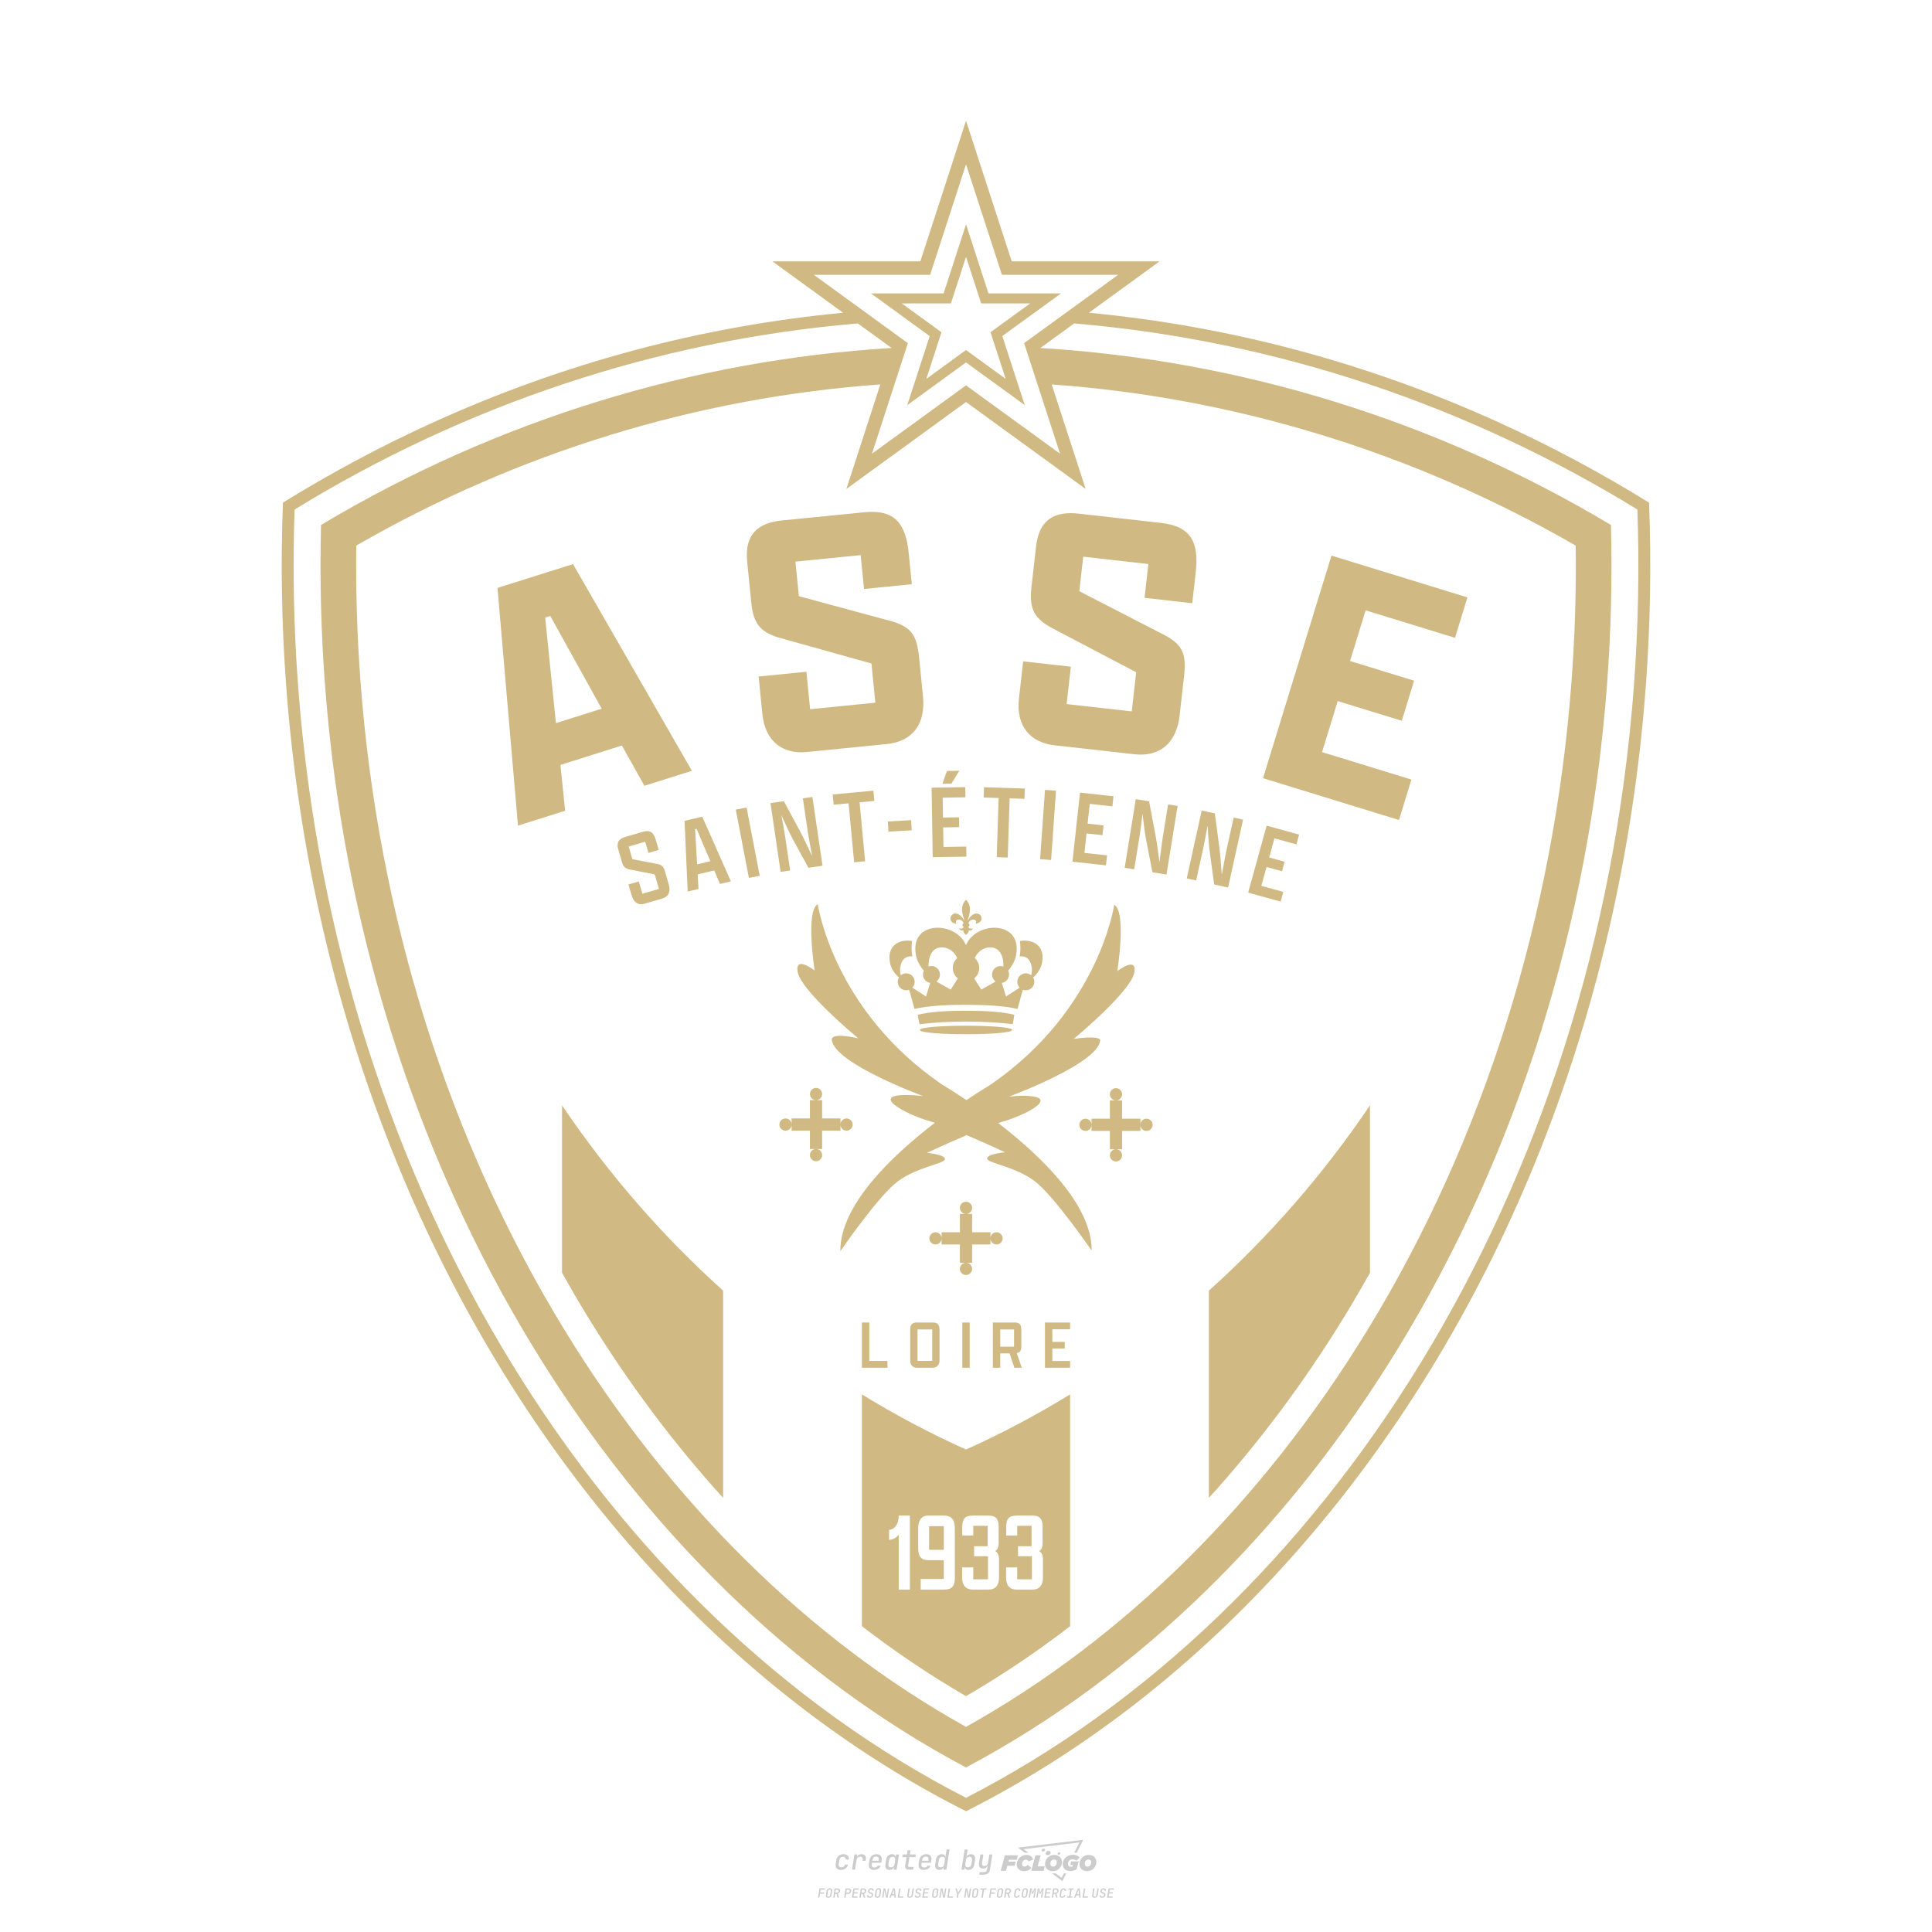 <?xml version="1.0" encoding="UTF-8"?>
<svg data-name="图层_1" xmlns="http://www.w3.org/2000/svg" version="1.1" viewBox="0 0 800 800">
  <!-- Created by @FCLOGO 2025-1-9 GMT+8 10:42:11 . https://fclogo.top/ -->
<!-- FOR PERSONAL USE ONLY NOT FOR COMMERCIAL USE -->
  <path d="M348.219,774.301c-.786,0-1.375-.217-1.768-.652-.393-.435-.528-1.03-.406-1.786l.252-1.648c.122-.755.45-1.35.984-1.785.534-.435,1.194-.652,1.98-.652.755,0,1.329.199,1.722.595.393.397.551.938.475,1.625h-1.236c.03-.359-.055-.637-.257-.836-.202-.198-.498-.297-.887-.297-.42,0-.763.117-1.03.349-.267.233-.435.563-.503.99l-.263,1.659c-.069.435-.006.769.189,1.002.195.233.502.349.921.349.389,0,.715-.099.979-.297.263-.198.436-.48.521-.847h1.236c-.137.687-.467,1.231-.99,1.631-.523.401-1.162.6-1.917.6ZM352.797,774.187l.996-6.294h1.19l-.195,1.19c.336-.87.973-1.304,1.911-1.304.671,0,1.169.208,1.493.624.324.416.429.986.315,1.71l-.069.423h-1.27l.057-.32c.069-.45.011-.795-.171-1.036-.183-.24-.477-.361-.881-.361-.405,0-.74.122-1.007.366-.267.245-.435.588-.503,1.03l-.63,3.971h-1.236ZM361.906,774.301c-.77,0-1.346-.223-1.728-.669s-.515-1.036-.401-1.768l.252-1.648c.084-.488.257-.915.521-1.282s.601-.651,1.013-.852c.412-.202.873-.304,1.385-.304.77,0,1.349.224,1.734.669.385.446.517,1.036.395,1.768l-.172,1.121h-3.845l-.092.526c-.153.954.217,1.431,1.11,1.431.717,0,1.175-.248,1.373-.744h1.225c-.168.534-.503.96-1.007,1.276-.504.317-1.091.475-1.763.475ZM361.231,770.216l-.046.286,2.655-.012.046-.286c.069-.466.013-.822-.166-1.07-.179-.248-.486-.372-.921-.372-.443,0-.795.126-1.059.378-.263.252-.433.611-.509,1.076ZM368.326,774.301c-.633,0-1.103-.212-1.408-.635s-.397-1.001-.274-1.734l.274-1.774c.115-.733.393-1.312.836-1.74.442-.427.98-.641,1.613-.641.465,0,.83.119,1.093.354.263.236.391.557.383.962h.023l.172-1.202h1.236l-.996,6.294h-1.225l.195-1.201h-.023c-.122.412-.351.734-.687.967s-.74.349-1.213.349ZM368.932,773.226c.389,0,.715-.119.978-.355.263-.236.429-.572.498-1.007l.252-1.648c.069-.427.01-.761-.177-1.002-.187-.24-.475-.36-.864-.36-.397,0-.725.118-.984.354-.26.236-.423.572-.492,1.007l-.252,1.648c-.069.443-.013.78.166,1.013.179.233.471.349.876.349ZM376.348,774.187c-.572,0-.994-.157-1.264-.469-.271-.312-.361-.751-.269-1.316l.538-3.387h-1.739l.171-1.122h1.74l.275-1.716h1.236l-.275,1.716h2.472l-.183,1.122h-2.461l-.538,3.387c-.076.442.099.664.526.664h1.717l-.172,1.121h-1.774ZM382.504,774.301c-.77,0-1.346-.223-1.728-.669s-.515-1.036-.401-1.768l.252-1.648c.084-.488.257-.915.521-1.282s.601-.651,1.013-.852c.412-.202.873-.304,1.385-.304.77,0,1.349.224,1.734.669.385.446.517,1.036.395,1.768l-.172,1.121h-3.845l-.092.526c-.153.954.217,1.431,1.11,1.431.717,0,1.175-.248,1.373-.744h1.225c-.168.534-.503.96-1.007,1.276-.504.317-1.091.475-1.763.475ZM381.829,770.216l-.046.286,2.655-.012.046-.286c.069-.466.013-.822-.166-1.07-.179-.248-.486-.372-.921-.372-.443,0-.795.126-1.059.378-.263.252-.433.611-.509,1.076ZM388.924,774.301c-.633,0-1.101-.212-1.402-.635-.301-.423-.395-1.001-.28-1.734l.274-1.774c.115-.733.393-1.312.836-1.74.442-.427.98-.641,1.613-.641.465,0,.83.119,1.093.354.263.236.391.557.383.962h.023l.206-1.465.298-1.796h1.236l-1.327,8.354h-1.225l.195-1.201h-.023c-.122.412-.351.734-.687.967s-.74.349-1.213.349ZM389.531,773.226c.389,0,.715-.119.978-.355.263-.236.429-.572.498-1.007l.252-1.648c.076-.427.019-.761-.172-1.002-.191-.24-.48-.36-.87-.36-.397,0-.725.118-.984.354-.26.236-.423.572-.492,1.007l-.252,1.648c-.076.443-.023.78.16,1.013s.477.349.881.349ZM401.017,774.301c-.473,0-.839-.116-1.099-.349-.26-.233-.385-.555-.378-.967h-.011l-.195,1.201h-1.224l1.327-8.354h1.236l-.286,1.796-.274,1.465h.046c.122-.412.353-.735.692-.967.34-.232.742-.349,1.208-.349.633,0,1.1.214,1.402.641.301.428.395,1.007.281,1.74l-.275,1.774c-.115.733-.395,1.31-.841,1.734-.446.423-.982.635-1.608.635ZM400.766,773.226c.397,0,.723-.116.979-.349.256-.233.422-.571.498-1.013l.252-1.648c.069-.435.011-.77-.171-1.007-.183-.236-.473-.354-.87-.354-.389,0-.715.12-.979.36s-.429.574-.498,1.002l-.252,1.648c-.069.435-.011.771.172,1.007.183.236.473.355.87.355ZM405.469,776.247l.172-1.064h1.934c.641,0,1.007-.302,1.099-.905l.103-.675.206-1.19h-.035c-.122.42-.347.744-.675.973-.328.229-.729.343-1.201.343-.626,0-1.093-.201-1.402-.601s-.41-.944-.303-1.631l.584-3.605h1.236l-.561,3.479c-.061.412,0,.732.183.961s.465.343.847.343c.389,0,.717-.122.984-.366.267-.244.431-.584.492-1.018l.538-3.399h1.236l-1.007,6.409c-.099.603-.37,1.078-.812,1.425-.443.347-1.0.521-1.671.521h-1.946ZM417.787,770.085h3.221l.537-1.855h-5.466l-1.708,6.442h2.147l.586-2.099h3.026l.439-1.708h-3.026l.244-.781ZM424.229,772.916c-.586,0-1.025-.39-1.025-1.123,0-.878.634-1.757,1.611-1.757.488,0,.878.244,1.025.781l1.952-.83c-.293-1.171-1.269-1.903-2.635-1.903-2.782,0-4.148,2.147-4.148,3.904s1.269,2.83,3.075,2.83c1.367,0,2.342-.586,2.977-1.415l-1.513-1.171c-.39.439-.83.683-1.318.683ZM430.915,768.231h-2.147l-1.757,6.442h5.124l.488-1.855h-2.928l1.22-4.587ZM439.748,771.013c0-1.659-1.318-2.928-3.221-2.928-2.196,0-3.807,1.806-3.807,3.807,0,1.659,1.318,2.928,3.221,2.928,2.196,0,3.807-1.806,3.807-3.807ZM434.917,771.696c0-.83.586-1.708,1.513-1.708.781,0,1.171.537,1.171,1.22,0,.83-.586,1.708-1.513,1.708-.781,0-1.171-.537-1.171-1.22ZM443.213,772.233h1.074l-.195.683c-.146.049-.342.098-.586.098-.683,0-1.269-.39-1.269-1.22,0-1.025.732-1.903,1.952-1.903.586,0,1.123.244,1.513.586l1.367-1.367c-.439-.537-1.513-1.074-2.733-1.074-2.587,0-4.295,1.757-4.295,3.855,0,2.05,1.611,2.879,3.221,2.879.927,0,1.855-.293,2.489-.683l.927-3.319h-3.123l-.342,1.464ZM450.777,768.084c-2.196,0-3.807,1.806-3.807,3.807,0,1.659,1.318,2.928,3.221,2.928,2.196,0,3.807-1.806,3.807-3.807,0-1.659-1.318-2.928-3.221-2.928ZM450.338,772.916c-.781,0-1.171-.537-1.171-1.22,0-.83.586-1.708,1.513-1.708.781,0,1.171.537,1.171,1.22,0,.83-.586,1.708-1.513,1.708ZM437.942,767.499c-.049.293.098.488.439.488s.537-.195.634-.488c.049-.244-.098-.488-.439-.488s-.586.244-.634.488ZM432.135,765.498c-.439,0-.732.244-.781.586s.098.586.537.586.732-.244.781-.586c.098-.342-.098-.586-.537-.586ZM433.013,767.303c-.098.537.146.878.83.878.634,0,1.074-.39,1.171-.878s-.146-.878-.83-.878c-.683,0-1.074.39-1.171.878ZM439.602,777.552l-2.44-1.806h-1.513l4.246,3.172,1.611-3.172h-.976l-.927,1.806ZM425.839,767.157l-2.001-1.464,23.132-2.782-2.147,4.246h1.025l2.684-5.319-26.988,3.221,2.782,2.099h1.513ZM338.719,785.785l.609-3.832h2.32l-.084.519h-1.764l-.184,1.145h1.627l-.084.525h-1.617l-.257,1.643h-.567ZM342.97,785.838c-.357,0-.623-.101-.798-.302-.175-.201-.234-.473-.178-.816l.268-1.701c.056-.343.203-.615.441-.816.238-.201.535-.302.892-.302s.623.1.798.299c.175.199.236.471.184.814l-.268,1.706c-.056.343-.204.615-.444.816-.24.201-.538.302-.895.302ZM343.049,785.334c.193,0,.348-.052.467-.158.119-.105.194-.257.226-.457l.268-1.701c.032-.199.005-.352-.079-.457-.084-.105-.222-.158-.415-.158s-.347.052-.465.158c-.117.105-.192.257-.223.457l-.268,1.701c-.032.2-.005.352.079.457s.22.158.409.158ZM344.996,785.785l.609-3.832h1.202c.238,0,.439.046.604.139.165.093.283.223.357.391s.091.366.052.593c-.038.259-.14.484-.304.675-.165.191-.366.321-.604.391l.535,1.643h-.619l-.478-1.575h-.541l-.247,1.575h-.567ZM345.888,783.707h.635c.189,0,.349-.056.48-.168.131-.112.211-.262.239-.451.032-.193,0-.345-.094-.459-.095-.114-.236-.171-.425-.171h-.635l-.2,1.249ZM349.545,785.785l.609-3.832h1.254c.371,0,.651.105.84.315.189.21.255.49.199.84-.038.234-.122.438-.249.611s-.29.307-.488.402c-.198.095-.419.142-.664.142h-.693l-.241,1.522h-.567ZM350.432,783.754h.693c.192,0,.357-.059.493-.176.136-.117.22-.274.252-.47s-.002-.352-.1-.47-.245-.176-.441-.176h-.688l-.21,1.291ZM352.747,785.785l.609-3.832h2.252l-.079.504h-1.695l-.173,1.087h1.512l-.079.499h-1.512l-.194,1.239h1.69l-.079.504h-2.252ZM355.843,785.785l.609-3.832h1.202c.238,0,.439.046.604.139.165.093.283.223.357.391s.091.366.052.593c-.038.259-.14.484-.304.675-.165.191-.366.321-.604.391l.535,1.643h-.619l-.478-1.575h-.541l-.247,1.575h-.567ZM356.736,783.707h.635c.189,0,.349-.056.48-.168.131-.112.211-.262.239-.451.032-.193,0-.345-.094-.459-.095-.114-.236-.171-.425-.171h-.635l-.2,1.249ZM360.132,785.838c-.385,0-.674-.095-.866-.286-.192-.191-.264-.451-.215-.779h.567c-.028.175.011.312.116.412.105.1.266.149.483.149.203,0,.37-.049.501-.147.131-.098.211-.233.239-.404.021-.15.001-.279-.06-.386-.061-.107-.158-.181-.291-.223l-.457-.136c-.266-.08-.462-.217-.588-.409-.126-.192-.17-.42-.131-.682.035-.21.112-.394.231-.551s.273-.28.462-.367.402-.131.64-.131c.35,0,.616.095.798.286.182.191.248.444.2.759h-.567c.028-.168-.003-.3-.092-.396-.089-.096-.23-.144-.422-.144-.189,0-.343.045-.462.134-.119.089-.189.214-.21.375-.025.151-.007.279.052.386s.158.181.294.223l.467.147c.262.081.456.217.58.409.124.193.165.422.123.688-.035.217-.116.406-.241.567-.126.161-.288.286-.485.375-.198.089-.419.134-.664.134ZM363.265,785.838c-.357,0-.623-.101-.798-.302-.175-.201-.234-.473-.178-.816l.268-1.701c.056-.343.203-.615.441-.816.238-.201.535-.302.892-.302s.623.1.798.299c.175.199.236.471.184.814l-.268,1.706c-.056.343-.204.615-.444.816-.24.201-.538.302-.895.302ZM363.344,785.334c.193,0,.348-.052.467-.158.119-.105.194-.257.226-.457l.268-1.701c.032-.199.005-.352-.079-.457-.084-.105-.222-.158-.415-.158s-.347.052-.465.158c-.117.105-.192.257-.223.457l-.268,1.701c-.032.2-.005.352.079.457s.22.158.409.158ZM365.275,785.785l.609-3.832h.709l.619,3.186c.007-.098.017-.217.029-.357.012-.14.027-.285.045-.435.018-.151.037-.289.058-.415l.315-1.979h.525l-.609,3.832h-.709l-.614-3.186c-.007.095-.017.209-.029.344s-.027.276-.045.423c-.018.147-.037.283-.058.409l-.315,2.01h-.53ZM368.225,785.785l1.585-3.832h.745l.373,3.832h-.562l-.073-.971h-1.087l-.388.971h-.593ZM369.385,784.342h.871l-.089-1.102c-.018-.196-.03-.365-.037-.509-.007-.143-.011-.243-.011-.299-.018.056-.052.156-.102.299s-.115.311-.192.504l-.441,1.107ZM371.721,785.785l.609-3.832h.567l-.525,3.312h1.674l-.079.52h-2.247ZM376.678,785.838c-.367,0-.634-.101-.8-.302-.166-.201-.221-.475-.165-.821l.436-2.761h.567l-.436,2.755c-.032.196-.008.35.071.462.079.112.214.168.407.168.193,0,.347-.056.465-.168.117-.112.192-.266.223-.462l.435-2.755h.567l-.436,2.761c-.056.35-.2.625-.433.824-.233.199-.533.299-.9.299ZM379.844,785.838c-.385,0-.674-.095-.866-.286-.192-.191-.264-.451-.215-.779h.567c-.028.175.011.312.116.412.105.1.266.149.483.149.203,0,.37-.049.501-.147.131-.098.211-.233.239-.404.021-.15.001-.279-.06-.386-.061-.107-.158-.181-.291-.223l-.457-.136c-.266-.08-.462-.217-.588-.409-.126-.192-.17-.42-.131-.682.035-.21.112-.394.231-.551s.273-.28.462-.367.402-.131.64-.131c.35,0,.616.095.798.286.182.191.248.444.2.759h-.567c.028-.168-.003-.3-.092-.396-.089-.096-.23-.144-.422-.144-.189,0-.343.045-.462.134-.119.089-.189.214-.21.375-.025.151-.007.279.052.386s.158.181.294.223l.467.147c.262.081.456.217.58.409.124.193.165.422.123.688-.035.217-.116.406-.241.567-.126.161-.288.286-.485.375-.198.089-.419.134-.664.134ZM381.906,785.785l.609-3.832h2.252l-.079.504h-1.695l-.173,1.087h1.512l-.079.499h-1.512l-.194,1.239h1.69l-.079.504h-2.252ZM386.943,785.838c-.357,0-.623-.101-.798-.302-.175-.201-.234-.473-.178-.816l.268-1.701c.056-.343.203-.615.441-.816.238-.201.535-.302.892-.302s.623.1.798.299c.175.199.236.471.184.814l-.268,1.706c-.056.343-.204.615-.444.816-.24.201-.538.302-.895.302ZM387.021,785.334c.193,0,.348-.052.467-.158.119-.105.194-.257.226-.457l.268-1.701c.032-.199.005-.352-.079-.457-.084-.105-.222-.158-.415-.158s-.347.052-.465.158c-.117.105-.192.257-.223.457l-.268,1.701c-.032.2-.005.352.079.457s.22.158.409.158ZM388.953,785.785l.609-3.832h.709l.619,3.186c.007-.098.017-.217.029-.357.012-.14.027-.285.045-.435.018-.151.037-.289.058-.415l.315-1.979h.525l-.609,3.832h-.709l-.614-3.186c-.007.095-.017.209-.029.344s-.027.276-.045.423c-.018.147-.037.283-.058.409l-.315,2.01h-.53ZM392.249,785.785l.609-3.832h.567l-.525,3.312h1.674l-.079.52h-2.247ZM396.117,785.785l.22-1.412-.751-2.42h.577l.446,1.449c.028.095.05.184.066.268.016.084.025.147.029.189.018-.042.046-.105.087-.189.04-.084.088-.173.144-.268l.898-1.449h.598l-1.528,2.42-.22,1.412h-.567ZM399.217,785.785l.609-3.832h.709l.619,3.186c.007-.098.017-.217.029-.357.012-.14.027-.285.044-.435.018-.151.037-.289.058-.415l.315-1.979h.525l-.609,3.832h-.709l-.614-3.186c-.007.095-.017.209-.029.344s-.027.276-.045.423c-.018.147-.037.283-.058.409l-.315,2.01h-.53ZM403.505,785.838c-.357,0-.623-.101-.798-.302-.175-.201-.234-.473-.178-.816l.268-1.701c.056-.343.203-.615.441-.816.238-.201.535-.302.892-.302.357,0,.623.1.798.299.175.199.236.471.184.814l-.268,1.706c-.056.343-.204.615-.444.816-.239.201-.538.302-.895.302ZM403.584,785.334c.193,0,.348-.052.467-.158.119-.105.194-.257.226-.457l.268-1.701c.032-.199.005-.352-.079-.457-.084-.105-.222-.158-.415-.158-.193,0-.347.052-.465.158-.117.105-.191.257-.223.457l-.268,1.701c-.032.2-.005.352.079.457.084.105.22.158.409.158ZM406.381,785.785l.525-3.312h-1.023l.084-.519h2.619l-.084.519h-1.029l-.525,3.312h-.567ZM409.518,785.785l.609-3.832h2.32l-.084.519h-1.764l-.184,1.145h1.627l-.084.525h-1.617l-.257,1.643h-.567ZM413.769,785.838c-.357,0-.623-.101-.798-.302-.175-.201-.234-.473-.178-.816l.268-1.701c.056-.343.203-.615.441-.816.238-.201.535-.302.892-.302.357,0,.623.1.798.299.175.199.236.471.184.814l-.268,1.706c-.056.343-.204.615-.444.816-.239.201-.538.302-.895.302ZM413.848,785.334c.193,0,.348-.052.467-.158.119-.105.194-.257.226-.457l.268-1.701c.032-.199.005-.352-.079-.457-.084-.105-.222-.158-.415-.158-.193,0-.347.052-.465.158-.117.105-.191.257-.223.457l-.268,1.701c-.032.2-.005.352.079.457.084.105.22.158.409.158ZM415.795,785.785l.609-3.832h1.202c.238,0,.439.046.604.139.164.093.283.223.357.391s.091.366.053.593c-.039.259-.14.484-.304.675-.165.191-.366.321-.604.391l.535,1.643h-.619l-.478-1.575h-.541l-.247,1.575h-.567ZM416.688,783.707h.635c.189,0,.349-.056.48-.168.131-.112.211-.262.239-.451.032-.193,0-.345-.095-.459-.094-.114-.236-.171-.425-.171h-.635l-.199,1.249ZM420.905,785.838c-.36,0-.631-.101-.811-.302-.18-.201-.242-.473-.186-.816l.268-1.701c.056-.346.206-.619.449-.819s.545-.299.906-.299c.357,0,.625.101.806.302.18.201.242.473.186.816h-.567c.031-.199.003-.352-.087-.457-.089-.105-.228-.158-.417-.158-.193,0-.351.052-.475.158-.124.105-.202.255-.234.451l-.268,1.706c-.032.2-.003.352.087.457.089.105.23.158.423.158s.35-.052.472-.158.199-.257.231-.457h.567c-.035.228-.115.425-.239.593s-.281.298-.47.388c-.189.091-.402.136-.64.136ZM424.034,785.838c-.357,0-.623-.101-.798-.302-.175-.201-.234-.473-.178-.816l.268-1.701c.056-.343.203-.615.441-.816.238-.201.535-.302.892-.302.357,0,.623.1.798.299.175.199.236.471.184.814l-.268,1.706c-.056.343-.204.615-.444.816-.239.201-.538.302-.895.302ZM424.112,785.334c.193,0,.348-.052.467-.158.119-.105.194-.257.226-.457l.268-1.701c.032-.199.005-.352-.079-.457-.084-.105-.222-.158-.415-.158-.193,0-.347.052-.465.158-.117.105-.191.257-.223.457l-.268,1.701c-.032.2-.005.352.079.457.084.105.22.158.409.158ZM425.965,785.785l.609-3.832h.687l.184,1.228c.021.119.037.23.047.333.011.103.019.183.026.239.018-.056.047-.136.089-.241.042-.105.091-.217.147-.336l.567-1.223h.709l-.609,3.832h-.535l.204-1.291c.025-.168.058-.352.1-.554.042-.201.087-.404.136-.609s.096-.4.142-.585c.045-.185.087-.348.126-.488l-.855,1.863h-.551l-.283-1.863c-.004.136-.011.295-.021.475s-.024.372-.039.575c-.016.203-.035.407-.058.611-.023.205-.048.396-.076.575l-.205,1.291h-.54ZM429.115,785.785l.609-3.832h.687l.184,1.228c.021.119.037.23.047.333.011.103.019.183.026.239.018-.056.047-.136.089-.241.042-.105.091-.217.147-.336l.567-1.223h.709l-.609,3.832h-.535l.204-1.291c.025-.168.058-.352.1-.554.042-.201.087-.404.136-.609s.096-.4.142-.585c.045-.185.087-.348.126-.488l-.855,1.863h-.551l-.283-1.863c-.004.136-.011.295-.021.475s-.024.372-.039.575c-.016.203-.035.407-.058.611-.023.205-.048.396-.076.575l-.205,1.291h-.54ZM432.411,785.785l.609-3.832h2.252l-.079.504h-1.696l-.173,1.087h1.512l-.079.499h-1.512l-.194,1.239h1.69l-.079.504h-2.252ZM435.507,785.785l.609-3.832h1.202c.238,0,.439.046.604.139.164.093.283.223.357.391s.091.366.053.593c-.039.259-.14.484-.304.675-.165.191-.366.321-.604.391l.535,1.643h-.619l-.478-1.575h-.541l-.247,1.575h-.567ZM436.4,783.707h.635c.189,0,.349-.056.48-.168.131-.112.211-.262.239-.451.032-.193,0-.345-.095-.459-.094-.114-.236-.171-.425-.171h-.635l-.199,1.249ZM439.801,785.838c-.36,0-.631-.101-.811-.302-.18-.201-.242-.473-.186-.816l.268-1.701c.056-.346.206-.619.449-.819s.545-.299.906-.299c.357,0,.625.101.806.302.18.201.242.473.186.816h-.567c.031-.199.003-.352-.087-.457-.089-.105-.228-.158-.417-.158-.193,0-.351.052-.475.158-.124.105-.202.255-.234.451l-.268,1.706c-.032.2-.003.352.087.457.089.105.23.158.423.158s.35-.052.472-.158.199-.257.231-.457h.567c-.035.228-.115.425-.239.593s-.281.298-.47.388c-.189.091-.402.136-.64.136ZM441.879,785.785l.079-.504h.777l.446-2.824h-.777l.084-.504h2.126l-.084.504h-.777l-.446,2.824h.777l-.079.504h-2.126ZM444.74,785.785l1.585-3.832h.745l.373,3.832h-.562l-.073-.971h-1.087l-.388.971h-.593ZM445.9,784.342h.871l-.089-1.102c-.017-.196-.03-.365-.037-.509-.007-.143-.01-.243-.01-.299-.018.056-.052.156-.102.299s-.115.311-.192.504l-.441,1.107ZM448.235,785.785l.609-3.832h.567l-.525,3.312h1.674l-.079.52h-2.247ZM453.193,785.838c-.368,0-.634-.101-.8-.302-.166-.201-.221-.475-.165-.821l.436-2.761h.567l-.436,2.755c-.032.196-.008.35.071.462.079.112.214.168.407.168s.347-.056.465-.168c.117-.112.192-.266.223-.462l.436-2.755h.567l-.436,2.761c-.056.35-.2.625-.433.824-.233.199-.533.299-.9.299ZM456.358,785.838c-.385,0-.674-.095-.866-.286-.193-.191-.264-.451-.215-.779h.567c-.028.175.011.312.115.412.105.1.266.149.483.149.203,0,.37-.049.501-.147s.211-.233.239-.404c.021-.15.001-.279-.06-.386s-.158-.181-.291-.223l-.457-.136c-.266-.08-.462-.217-.588-.409-.126-.192-.17-.42-.131-.682.035-.21.112-.394.231-.551s.273-.28.462-.367c.189-.087.402-.131.64-.131.35,0,.616.095.798.286.182.191.248.444.199.759h-.567c.028-.168-.003-.3-.092-.396-.089-.096-.23-.144-.423-.144-.189,0-.343.045-.462.134-.119.089-.189.214-.21.375-.025.151-.007.279.052.386s.158.181.294.223l.467.147c.262.081.456.217.58.409.124.193.165.422.124.688-.035.217-.116.406-.241.567-.126.161-.288.286-.485.375-.198.089-.419.134-.664.134ZM458.421,785.785l.609-3.832h2.252l-.079.504h-1.696l-.173,1.087h1.512l-.079.499h-1.512l-.194,1.239h1.69l-.079.504h-2.252Z" style="fill: #ccc;"/>
  <path d="M682.834,208.122c-20.094-12.433-40.939-23.566-62.495-33.342-54.187-24.577-111.002-39.725-169.464-45.278l29.286-21.273h-61.229l-18.921-58.231-18.915,58.231h-61.252l29.274,21.273c-58.462,5.552-115.271,20.701-169.458,45.278-21.55,9.775-42.395,20.909-62.489,33.342-.988,25.184-.56,50.616,1.358,76.216,10.295,137.844,62.333,265.803,146.527,360.31,40.257,45.191,85.974,80.653,134.955,105.352,48.975-24.698,94.686-60.155,134.938-105.34,84.189-94.513,136.232-222.477,146.527-360.322,1.912-25.6,2.34-51.032,1.358-76.216M381.095,113.8h4.05l1.248-3.848,13.618-41.921,13.623,41.921,1.248,3.848h48.126l-35.664,25.906-3.276,2.38,1.254,3.853,13.617,41.921-35.653-25.906-3.276-2.386-3.276,2.386-35.676,25.923,13.623-41.933,1.248-3.848-3.27-2.38-35.67-25.918h44.105ZM435.484,159.188c75.898,5.431,150.155,28.2,216.989,66.729.243,18.673-.341,37.513-1.733,56.128-7.268,97.303-36.479,190.199-84.478,268.656-43.626,71.311-101.007,127.999-166.263,164.357-65.25-36.352-122.632-93.046-166.257-164.357-47.999-78.452-77.21-171.353-84.483-268.656-1.392-18.638-1.97-37.478-1.728-56.128,66.834-38.53,141.091-61.298,216.989-66.729l-14.057,43.285,49.547-36.011,49.53,35.988-14.057-43.261ZM676.571,283.975c-15.68,209.819-127.369,384.009-276.572,460.45-149.197-76.441-260.892-250.631-276.566-460.45-1.843-24.658-2.294-49.028-1.444-72.998,69.728-42.759,148.844-69.901,233.212-77.053l14.005,10.174c-82.641,4.986-163.542,29.927-235.685,72.928l-.584.347-.017.676c-.537,21.573.006,43.469,1.623,65.095,7.441,99.632,37.392,194.815,86.604,275.26,46.416,75.864,108.061,135.741,178.274,173.15l.578.306.578-.306c70.219-37.409,131.864-97.286,178.274-173.15,49.218-80.445,79.162-175.628,86.61-275.26,1.612-21.602,2.161-43.504,1.623-65.095l-.017-.676-.584-.347c-72.149-43.007-153.056-67.948-235.702-72.928l14.01-10.174c84.368,7.152,163.49,34.295,233.224,77.053.849,23.971.399,48.34-1.444,72.998M232.722,457.7c19.262,28.494,41.707,54.273,66.706,76.73v85.806c-20.602-22.676-39.477-47.901-56.249-75.315-3.599-5.881-7.072-11.861-10.457-17.904v-69.318M500.574,534.433c24.999-22.457,47.444-48.236,66.706-76.73v69.318c-3.38,6.043-6.858,12.017-10.457,17.904-16.772,27.414-35.647,52.638-56.249,75.315v-85.806M384.729,631.952h6.078v9.804h-6.078v-9.804ZM400.002,600.221c-14.825-6.656-29.211-14.299-43.105-22.827v95.981c13.9,10.694,28.287,20.377,43.105,28.956,14.813-8.579,29.205-18.262,43.1-28.951v-95.986c-13.889,8.528-28.281,16.171-43.1,22.827M376.766,658.209h-4.622v-22.815c-.942,1.462-2.687,2.213-4.004,2.213v-4.096c2.213-.191,4.004-2.219,4.004-5.939h4.622v30.638ZM395.38,653.633c0,3.16-1.317,4.576-4.287,4.576h-9.851v-4.385h9.568v-7.776h-6.176c-3.253,0-4.431-1.554-4.431-4.998v-8.296c0-3.154,1.323-5.182,4.194-5.182h6.505c3.016,0,4.478,1.693,4.478,5.229v20.833ZM413.672,653.258c0,3.108-1.416,4.951-4.293,4.951h-6.552c-3.201,0-4.431-2.028-4.431-5.096v-4.096h4.622v4.946h6.078v-9.568h-5.748v-4.148h5.61v-8.435h-5.939v4.004h-4.57v-3.391c0-3.345.895-4.853,4.426-4.853h6.459c3.299,0,4.194,1.647,4.194,4.714v6.783c0,1.56-.468,2.64-1.462,3.206,1.133.566,1.606,1.745,1.606,3.68v7.303ZM431.865,653.258c0,3.108-1.415,4.951-4.287,4.951h-6.552c-3.206,0-4.431-2.028-4.431-5.096v-4.096h4.616v4.946h6.084v-9.568h-5.754v-4.148h5.61v-8.435h-5.939v4.004h-4.57v-3.391c0-3.345.895-4.853,4.431-4.853h6.453c3.299,0,4.194,1.647,4.194,4.714v6.783c0,1.56-.468,2.64-1.456,3.206,1.127.566,1.6,1.745,1.6,3.68v7.303ZM413.312,465.008c17.673,13.623,38.9,33.942,38.715,52.829,0,0-15.512-22.613-23.589-28.754-8.077-6.136-19.707-7.43-19.707-9.365,0-1.941,7.43-2.588,7.43-2.588,0,0-7.667-3.605-15.877-7.095-8.418,3.559-16.443,7.338-16.443,7.338,0,0,7.43.641,7.43,2.583,0,1.935-11.63,3.229-19.707,9.371-8.077,6.136-23.589,28.754-23.589,28.754-.185-19.042,21.394-39.541,39.148-53.164-.826-.277-1.6-.514-2.3-.711-9.371-2.583-27.241-11.948-6.136-10.659l3.553.324s-36.831-13.571-37.802-23.26c0,0-1.086-3.362,10.983-.647,0,0-25.525-21.001-25.201-28.431,0,0-.965-5.494,7.112.324,0,0-3.877-24.554,1.288-27.466,0,0,6.141,43.62,51.373,74.633,0,0,4.096,2.403,10.186,6.511,5.887-3.963,9.828-6.274,9.828-6.274,45.231-31.013,51.373-74.627,51.373-74.627,5.171,2.906,1.294,27.46,1.294,27.46,8.077-5.818,7.106-.324,7.106-.324.324,7.43-25.201,28.431-25.201,28.431,11.763-1.658,10.983.647,10.983.647-.971,9.695-37.802,23.26-37.802,23.26l3.559-.324c20.36-.659,3.23,8.077-6.141,10.665-.578.156-1.202.347-1.866.56M372.234,404.716c-.324.532-.508,1.161-.508,1.826,0,1.941,1.571,3.513,3.507,3.513.422,0,.826-.075,1.196-.208l.312.959,1.924,6.968c5.876-1.369,13.814-1.728,21.712-1.704,7.649.023,15.27.381,20.96,1.704l1.924-6.968.312-.959c.37.139.774.208,1.196.208,1.936,0,3.513-1.571,3.513-3.513,0-.664-.185-1.294-.514-1.826,1.554-1.103,3.079-3.663,3.461-5.044,2.172-7.984-3.53-10.989-8.903-10.007.139.942.208,1.907.208,2.889,0,1.19-.104,2.351-.3,3.484.393-.052.786-.064,1.173-.029,3.455.318,4.46,4.807,3.605,7.829-.607-.503-1.392-.809-2.242-.809-1.941,0-3.518,1.571-3.518,3.513,0,.936.364,1.78.953,2.409l-5.639,3.675-1.751-5.622c1.699-.248,2.999-1.71,2.999-3.472,0-.572-.139-1.109-.381-1.589,1.415-1.566,2.617-3.75,2.975-5.073,4.304-15.79-16.067-15.986-20.406-5.494-4.333-10.492-24.71-10.296-20.406,5.494.358,1.323,1.566,3.507,2.975,5.073-.243.479-.381,1.017-.381,1.589,0,1.762,1.306,3.224,2.999,3.472l-1.751,5.622-5.639-3.675c.589-.63.953-1.473.953-2.409,0-1.941-1.577-3.513-3.518-3.513-.849,0-1.629.306-2.242.815-.855-3.027.156-7.516,3.605-7.834.393-.035.786-.023,1.173.029-.196-1.133-.3-2.294-.3-3.484,0-.982.069-1.947.208-2.889-5.373-.976-11.075,2.022-8.897,10.007.376,1.381,1.907,3.94,3.455,5.044M403.623,396.714c1.404-3.166,4.298-4.662,7.014-4.414,3.646.335,5.107,4.391,4.83,7.915-.364-.127-.757-.196-1.167-.196-1.941,0-3.513,1.571-3.513,3.513,0,1.196.595,2.248,1.508,2.883l-5.957,3.351-2.964-4.628c1.271-1.005,2.091-2.565,2.091-4.316,0-1.635-.716-3.103-1.843-4.108M384.534,400.215c-.277-3.524,1.184-7.58,4.83-7.915,2.715-.248,5.61,1.248,7.014,4.414-1.127,1.005-1.837,2.478-1.837,4.108,0,1.75.815,3.311,2.086,4.321l-2.964,4.622-5.951-3.351c.907-.635,1.508-1.693,1.508-2.883,0-1.941-1.577-3.518-3.518-3.518-.405,0-.803.075-1.167.202M419.381,424.083c-12.312-1.433-26.316-1.433-38.628,0l-.768-3.877c5.413-1.352,12.907-1.704,20.36-1.681,7.228.017,14.421.37,19.672,1.681l-.635,3.877ZM380.905,426.487c0-2.34,38.195-2.34,38.195,0,0,2.346-38.195,2.346-38.195,0M396.06,382.5c-5.517-.774-.815-8.337,3.311-1.196-.295-1.381-.988-2.502-.988-4.79,0-2.08.803-2.987,1.618-3.969.815.982,1.618,1.889,1.618,3.969,0,2.294-.693,3.403-.988,4.795,4.125-7.152,8.828.416,3.311,1.19,1.092-1.797-1.658-2.536-2.762-.607-.092.156-.168.306-.22.451.289.087.503.358.503.682,0,.341-.243.63-.572.693.306.774,1.231,1.063,1.889.636-.139.913-.942,1.144-1.664.855.012.664-.237,1.323-1.115,1.895-.872-.572-1.127-1.23-1.115-1.895-.717.289-1.525.058-1.664-.855.659.427,1.583.139,1.889-.636-.324-.064-.572-.352-.572-.693,0-.324.214-.595.508-.682-.058-.144-.133-.295-.22-.451-1.109-1.93-3.859-1.19-2.767.607M410.115,510.253v5.055h-7.586v7.586h-5.055v-7.586h-7.586v-5.055h7.586v-7.586h5.055v7.586h7.586ZM402.529,500.141c0,1.398-1.133,2.53-2.53,2.53-1.392,0-2.525-1.132-2.525-2.53s1.133-2.53,2.525-2.53c1.398,0,2.53,1.132,2.53,2.53M412.641,510.253c1.398,0,2.53,1.133,2.53,2.53,0,1.392-1.132,2.525-2.53,2.525s-2.53-1.133-2.53-2.525c0-1.398,1.132-2.53,2.53-2.53M387.361,510.253c1.398,0,2.53,1.133,2.53,2.53,0,1.392-1.132,2.525-2.53,2.525s-2.53-1.133-2.53-2.525c0-1.398,1.132-2.53,2.53-2.53M397.473,525.421c0-1.398,1.133-2.53,2.53-2.53,1.392,0,2.525,1.132,2.525,2.53s-1.133,2.53-2.525,2.53c-1.398,0-2.53-1.132-2.53-2.53M472.216,463.235v5.055h-7.586v7.586h-5.055v-7.586h-7.586v-5.055h7.586v-7.586h5.055v7.586h7.586ZM464.63,453.123c0,1.398-1.133,2.53-2.53,2.53-1.392,0-2.525-1.132-2.525-2.53s1.133-2.53,2.525-2.53c1.398,0,2.53,1.132,2.53,2.53M474.742,463.235c1.398,0,2.53,1.133,2.53,2.53,0,1.392-1.132,2.525-2.53,2.525s-2.53-1.133-2.53-2.525c0-1.398,1.132-2.53,2.53-2.53M449.462,463.235c1.398,0,2.53,1.133,2.53,2.53,0,1.392-1.132,2.525-2.53,2.525s-2.53-1.133-2.53-2.525c0-1.398,1.132-2.53,2.53-2.53M459.574,478.403c0-1.398,1.133-2.53,2.53-2.53,1.392,0,2.525,1.132,2.525,2.53s-1.133,2.53-2.525,2.53c-1.398,0-2.53-1.132-2.53-2.53M348.014,463.131v5.055h-7.586v7.586h-5.055v-7.586h-7.586v-5.055h7.586v-7.586h5.055v7.586h7.586ZM340.428,453.019c0,1.398-1.133,2.53-2.53,2.53-1.392,0-2.525-1.132-2.525-2.53s1.133-2.53,2.525-2.53c1.398,0,2.53,1.132,2.53,2.53M350.54,463.131c1.398,0,2.53,1.133,2.53,2.53,0,1.392-1.132,2.525-2.53,2.525s-2.53-1.133-2.53-2.525c0-1.398,1.132-2.53,2.53-2.53M325.26,463.131c1.398,0,2.53,1.133,2.53,2.53,0,1.392-1.132,2.525-2.53,2.525s-2.53-1.133-2.53-2.525c0-1.398,1.132-2.53,2.53-2.53M335.372,478.299c0-1.398,1.133-2.53,2.53-2.53,1.392,0,2.525,1.132,2.525,2.53s-1.133,2.53-2.525,2.53c-1.398,0-2.53-1.132-2.53-2.53M257.53,308.706l-25.467,8.03,1.941,18.985-19.522,6.153-8.476-98.43,31.273-9.856,49.218,85.587-19.666,6.199-9.302-16.668ZM230.191,299.439l18.962-5.974-21.284-38.403-2.12.67,4.443,43.706ZM382.187,288.416c1.098,11.069-3.963,18.58-15.039,19.684l-33.064,3.287c-9.446.942-17.223-3.802-18.43-15.905l-1.525-15.356,19.782-1.964,1.543,15.501,27.009-2.687-1.612-16.24-38.952-10.885c-7.245-2.409-9.972-5.864-10.81-14.282l-1.704-17.124c-1.103-11.07,4.379-15.934,14.415-16.934l34.098-3.391c12.699-1.265,17.171,4.703,18.401,17.101l1.26,12.693-19.776,1.97-1.398-14.022-27.015,2.687,1.427,14.316,39.067,10.573c7.54,2.386,9.81,5.737,10.706,14.738l1.618,16.24ZM488.465,296.211c-1.242,11.058-7.771,17.338-18.829,16.096l-33.018-3.715c-9.434-1.063-16.044-7.332-14.681-19.418l1.722-15.333,19.753,2.224-1.745,15.478,26.981,3.033,1.82-16.212-35.797-18.806c-6.58-3.876-8.522-7.828-7.58-16.229l1.924-17.101c1.248-11.052,7.62-14.663,17.644-13.537l34.052,3.831c12.676,1.427,15.796,8.198,14.403,20.579l-1.427,12.675-19.753-2.224,1.577-13.999-26.975-3.039-1.606,14.299,35.976,18.528c6.875,3.911,8.395,7.661,7.384,16.651l-1.826,16.217ZM551.336,230.059l56.295,17.309-5.142,16.732-37.016-11.376-6.448,20.984,26.518,8.152-5.101,16.593-26.518-8.152-6.5,21.128,37.01,11.376-5.142,16.737-56.295-17.309,28.338-92.173ZM356.898,547.623h3.056v15.888h7.528v2.854h-10.584v-18.742ZM376.906,563.31v-12.947c0-1.872.953-2.739,2.652-2.739h6.777c2.08,0,2.71,1.121,2.71,3.259v12.225c0,1.901-.976,3.258-2.941,3.258h-6.372c-1.583,0-2.825-.924-2.825-3.056M386.017,550.479h-6.084v13.034h6.084v-13.034ZM398.473,547.625h3.056v18.742h-3.056v-18.742ZM411.126,566.367v-18.742h9.198c1.849,0,2.571.982,2.571,3.027v7.008c0,1.554-.578,2.421-1.878,2.623l2.08,6.084h-3.056l-2.022-5.968h-3.836v5.968h-3.056ZM419.896,550.479h-5.708v7.152h5.708v-7.152ZM432.693,547.623h10.411v2.796h-7.355v5.223h5.13v2.739h-5.13v5.188h7.355v2.796h-10.411v-18.742ZM276.882,366.091c.878,3.016.081,5.188-2.727,6.003l-7.228,2.103c-2.334.682-4.443-.225-5.362-3.374l-1.335-4.587,4.293-1.254,1.485,5.101,6.846-1.993-1.756-6.032-10.509-2.062c-1.727-.376-2.507-1.161-3.062-3.074l-1.514-5.182c-.826-2.848.156-4.379,2.75-5.136l7.441-2.167c3.056-.89,4.454.272,5.396,3.507l1.161,3.992-4.252,1.236-1.346-4.633-6.84,1.993,1.52,5.229,10.555,2.045c1.722.376,2.404,1.144,2.975,3.097l1.508,5.188ZM295.754,360.435l-6.852,1.612.335,6.061-4.483,1.052-1.288-29.263,7.332-1.722,11.844,26.778-4.524,1.069-2.363-5.587ZM288.66,357.916l5.477-1.288-5.708-13.438-.607.139.838,14.588ZM304.667,335.244l4.478-.861,5.431,28.263-4.478.861-5.431-28.263ZM334.764,359.338l-6.621-12.139c-1.173-2.195-3.01-6.136-4.61-9.7.67,3.617,1.381,7.54,1.652,9.377l1.999,13.577-3.94.584-4.194-28.471,5.517-.815,6.898,12.814c1.242,2.323,3.195,6.465,4.824,9.937-.682-3.703-1.479-7.927-1.774-9.897l-2.062-14.016,3.94-.583,4.194,28.471-5.824.861ZM351.383,332.642l-6.17.584-.399-4.235,16.835-1.589.399,4.235-6.124.578,2.305,24.421-4.541.428-2.305-24.421ZM367.638,340.163l9.637-.549.237,4.2-9.637.549-.237-4.2ZM385.755,326.166l13.941-.225.07,4.206-9.429.15.133,8.233,6.638-.104.07,4.073-6.644.104.133,8.106,9.429-.156.07,4.165-13.947.225-.462-28.777ZM390.244,324.542l1.866-5.298,5.13-.087-3.276,5.327-3.721.058ZM413.503,330.428l-6.193-.196.133-4.247,16.905.537-.133,4.246-6.153-.196-.78,24.514-4.558-.144.78-24.514ZM432.713,327.072l4.547.324-2.022,28.702-4.553-.324,2.028-28.702ZM447.212,328.2l13.86,1.514-.456,4.183-9.371-1.028-.895,8.187,6.604.722-.445,4.05-6.598-.722-.878,8.054,9.371,1.023-.451,4.137-13.866-1.514,3.126-28.604ZM477.204,361.188l-2.646-13.571c-.456-2.45-1.017-6.754-1.462-10.642-.457,3.651-.965,7.603-1.259,9.44l-2.196,13.548-3.934-.635,4.599-28.408,5.506.89,2.71,14.299c.48,2.588,1.092,7.129,1.595,10.931.474-3.738.982-8.002,1.3-9.972l2.265-13.987,3.934.641-4.599,28.408-5.812-.942ZM502.777,366.233l-1.878-13.698c-.318-2.473-.63-6.806-.855-10.711-.664,3.623-1.392,7.54-1.791,9.359l-2.958,13.404-3.888-.861,6.193-28.107,5.448,1.202,1.901,14.432c.329,2.611.682,7.175.971,11.006.682-3.704,1.433-7.938,1.86-9.885l3.051-13.837,3.894.861-6.199,28.101-5.748-1.265ZM524.489,341.878l13.444,3.703-1.121,4.056-9.088-2.507-2.19,7.938,6.401,1.768-1.08,3.923-6.401-1.762-2.155,7.811,9.088,2.502-1.103,4.015-13.444-3.709,7.649-27.737ZM400.012,106.332l5.338,16.437.936,2.865h20.29l-13.981,10.157-2.438,1.774.93,2.866,5.338,16.443-13.976-10.163-2.438-1.768-2.444,1.768-13.999,10.18,5.344-16.448.93-2.866-2.438-1.768-13.999-10.174h20.337l.93-2.865,5.338-16.437ZM400.012,92.906l-9.284,28.581h-30.089l24.329,17.679-9.29,28.587,24.335-17.685,24.306,17.668-9.284-28.587,24.317-17.662h-30.054l-9.284-28.581Z" style="fill: #d0b982;"/>
</svg>